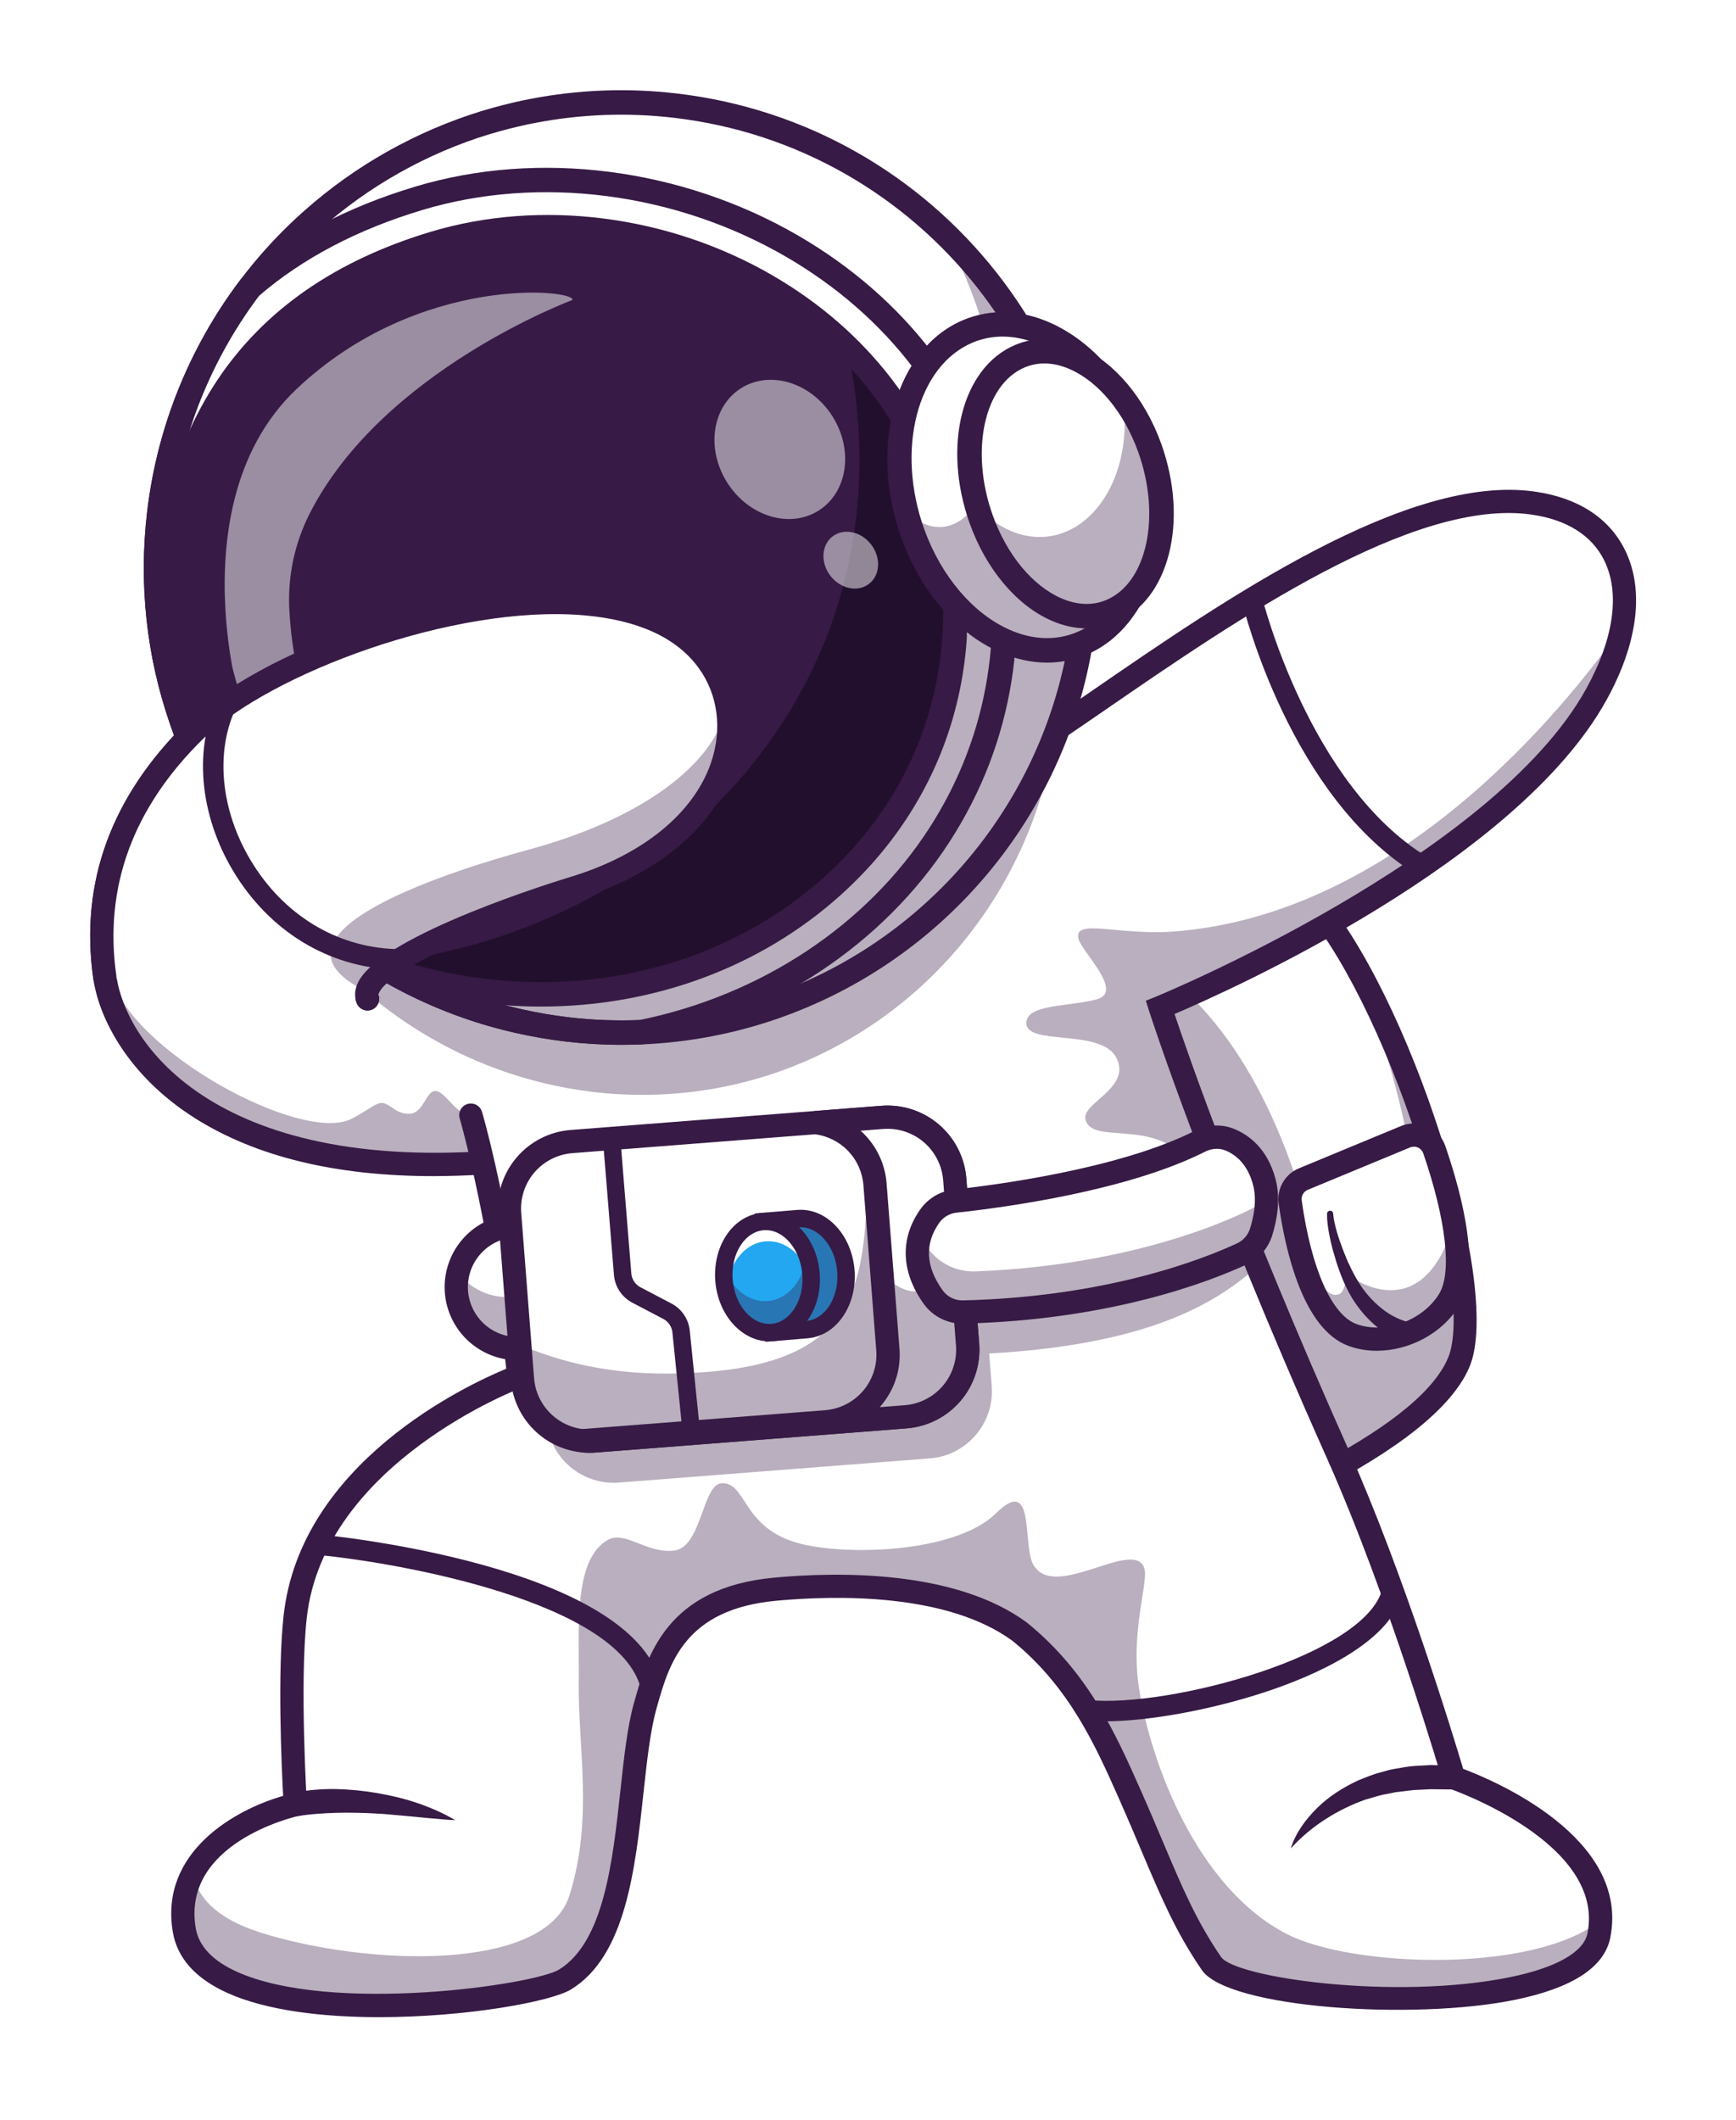 <svg width="77" height="94" viewBox="0 0 77 94" fill="none" xmlns="http://www.w3.org/2000/svg">
<g filter="url(#filter0_d_2965_9243)">
<path d="M43.791 36.324L44.555 39.055L44.943 40.448L51.645 64.443C51.645 64.443 53.257 63.893 55.358 62.983C55.77 62.805 56.2 62.613 56.64 62.409C59.922 60.89 63.776 58.684 64.715 56.383C66.117 52.941 61.945 40.086 58.049 35.791C56.264 33.823 51.047 34.555 47.443 35.361C47.04 35.452 46.657 35.543 46.302 35.631C44.803 36.001 43.791 36.324 43.791 36.324Z" fill="white"/>
<g opacity="0.35">
<path d="M44.555 39.055L44.943 40.448L50.264 59.5L51.645 64.443L51.742 64.409C51.76 64.402 51.782 64.394 51.805 64.387L51.863 64.365C51.879 64.361 51.894 64.355 51.91 64.35C51.916 64.347 51.924 64.345 51.929 64.343C51.96 64.332 51.99 64.321 52.024 64.308C52.032 64.306 52.04 64.303 52.047 64.3L52.135 64.269C52.177 64.254 52.22 64.238 52.265 64.221C52.297 64.208 52.332 64.196 52.367 64.183L52.476 64.143C52.523 64.126 52.572 64.107 52.622 64.089C52.723 64.05 52.831 64.01 52.944 63.967C53.045 63.93 53.15 63.889 53.26 63.846C53.386 63.797 53.518 63.746 53.654 63.691C54.159 63.49 54.737 63.254 55.357 62.985C55.478 62.933 55.599 62.879 55.724 62.825C55.81 62.787 55.898 62.747 55.987 62.708C56.199 62.612 56.419 62.513 56.638 62.411C59.921 60.891 63.774 58.686 64.712 56.384C65.868 53.551 63.244 44.334 60.104 38.769C62.127 43.861 63.404 49.62 62.532 51.755C62.102 52.811 58.293 50.872 57.785 49.193C56.475 44.862 53.942 39.569 48.888 37.606C48.759 37.551 46.545 38.616 44.555 39.055Z" fill="#371A45"/>
</g>
<path d="M51.294 65.105L43.162 35.985L43.635 35.833C43.753 35.796 46.566 34.903 49.778 34.38C54.224 33.655 57.135 34.013 58.432 35.443C62.496 39.925 66.666 52.959 65.192 56.575C63.417 60.929 52.284 64.768 51.811 64.929L51.294 65.105ZM44.423 36.668L51.992 63.77C54.203 62.963 62.838 59.618 64.237 56.186C64.832 54.726 64.299 50.947 62.879 46.563C61.424 42.069 59.426 38.072 57.668 36.135C55.635 33.893 47.831 35.644 44.423 36.668V36.668Z" fill="#371A45"/>
<path d="M62.34 46.404L57.811 48.28C57.614 48.361 57.45 48.505 57.344 48.69C57.238 48.874 57.197 49.088 57.226 49.299C57.448 50.885 58.152 54.521 59.989 55.194C61.513 55.752 63.44 54.994 64.27 53.643C65.199 52.131 64.197 48.667 63.618 46.98C63.575 46.856 63.508 46.742 63.419 46.645C63.331 46.548 63.223 46.47 63.104 46.416C62.984 46.362 62.854 46.333 62.723 46.331C62.592 46.329 62.461 46.354 62.34 46.404Z" fill="white"/>
<g opacity="0.35">
<path d="M57.227 49.299C57.448 50.885 58.152 54.521 59.989 55.194C61.514 55.752 63.44 54.994 64.271 53.642C64.841 52.712 64.682 51.044 64.34 49.505C64.376 50.318 64.247 51.031 63.969 51.562C62.377 54.604 59.747 52.501 59.747 52.501C59.747 52.501 59.658 53.251 59.429 53.367C58.469 53.853 57.636 50.624 57.245 48.943C57.216 49.06 57.21 49.181 57.227 49.299Z" fill="#371A45"/>
</g>
<path d="M61.068 55.893C60.64 55.896 60.214 55.823 59.811 55.678C57.782 54.934 57.001 51.407 56.715 49.37C56.67 49.047 56.734 48.718 56.897 48.434C57.059 48.151 57.311 47.929 57.613 47.804L62.143 45.928C62.329 45.851 62.529 45.813 62.731 45.816C62.933 45.819 63.132 45.863 63.316 45.946C63.5 46.029 63.665 46.148 63.801 46.297C63.937 46.446 64.041 46.622 64.106 46.812C64.918 49.178 65.682 52.33 64.71 53.912C63.955 55.141 62.486 55.893 61.068 55.893ZM62.709 46.846C62.65 46.846 62.592 46.857 62.538 46.88L58.008 48.756C57.917 48.793 57.841 48.86 57.792 48.945C57.743 49.03 57.724 49.13 57.737 49.227C58.161 52.259 59.071 54.308 60.166 54.709C61.425 55.17 63.103 54.557 63.831 53.372C64.407 52.433 64.146 50.105 63.131 47.146C63.101 47.057 63.044 46.981 62.969 46.926C62.893 46.872 62.802 46.843 62.709 46.843L62.709 46.846Z" fill="#371A45"/>
<path d="M62.442 55.538C62.351 55.52 62.262 55.495 62.175 55.464C62.097 55.436 62.02 55.407 61.948 55.373C61.803 55.309 61.662 55.236 61.528 55.153C61.264 54.992 61.019 54.803 60.797 54.588C60.366 54.172 60.011 53.684 59.746 53.148C59.617 52.886 59.503 52.618 59.406 52.343C59.301 52.071 59.227 51.802 59.147 51.528C59.067 51.253 59.004 50.976 58.951 50.695C58.925 50.554 58.901 50.413 58.885 50.269C58.866 50.121 58.858 49.972 58.861 49.822C58.86 49.786 58.874 49.752 58.899 49.725C58.924 49.7 58.959 49.685 58.995 49.684C59.031 49.683 59.066 49.697 59.092 49.722C59.118 49.747 59.133 49.782 59.134 49.818V49.833C59.145 49.963 59.165 50.092 59.194 50.219C59.222 50.351 59.258 50.483 59.295 50.614C59.371 50.877 59.46 51.137 59.559 51.393C59.658 51.65 59.759 51.91 59.881 52.15C59.994 52.393 60.121 52.63 60.262 52.858C60.535 53.303 60.884 53.698 61.293 54.025C61.489 54.182 61.702 54.317 61.929 54.426C62.038 54.48 62.151 54.526 62.267 54.564C62.323 54.584 62.379 54.599 62.435 54.613C62.481 54.625 62.528 54.634 62.575 54.639C62.638 54.641 62.7 54.656 62.757 54.684C62.814 54.711 62.865 54.749 62.906 54.797C62.947 54.844 62.978 54.9 62.997 54.961C63.016 55.021 63.022 55.084 63.015 55.147C63.008 55.21 62.988 55.27 62.957 55.325C62.925 55.38 62.883 55.427 62.832 55.465C62.781 55.502 62.723 55.529 62.661 55.542C62.599 55.556 62.536 55.557 62.474 55.545L62.442 55.538Z" fill="#371A45"/>
<path d="M50.801 37.499C51.349 37.232 51.897 36.982 52.451 36.739C53.006 36.495 53.565 36.262 54.133 36.042C54.7 35.822 55.272 35.614 55.86 35.434C56.449 35.253 57.047 35.089 57.685 34.991C57.821 34.97 57.959 35.004 58.069 35.085C58.179 35.166 58.253 35.287 58.273 35.422C58.294 35.557 58.26 35.695 58.179 35.806C58.098 35.916 57.977 35.989 57.842 36.01C57.83 36.01 57.818 36.013 57.807 36.014H57.802C57.246 36.059 56.671 36.173 56.1 36.306C55.53 36.439 54.958 36.604 54.39 36.779C53.822 36.953 53.257 37.145 52.694 37.346C52.132 37.547 51.57 37.758 51.02 37.982H51.018C50.954 38.007 50.883 38.006 50.82 37.98C50.757 37.955 50.706 37.905 50.678 37.843C50.65 37.781 50.648 37.71 50.67 37.645C50.693 37.581 50.74 37.528 50.801 37.497V37.499Z" fill="#371A45"/>
<path d="M24.836 39.109C25.406 40.391 26.223 41.662 26.483 42.339L25.144 44.696L23.626 47.368C22.862 47.456 22.127 47.521 21.421 47.564C8.78 48.345 5.065 42.245 4.649 39.327C3.827 33.551 7.123 29.887 8.645 28.395C8.894 28.155 9.155 27.927 9.427 27.715C14.454 23.758 27.612 20.055 31.417 25.328C33.56 28.296 32.081 33.381 25.421 35.388C23.788 35.879 24.119 37.502 24.836 39.109Z" fill="white"/>
<g opacity="0.35">
<path d="M25.714 40.84C26.047 41.45 26.345 41.978 26.483 42.339L23.626 47.366C9.207 49.034 5.088 42.406 4.65 39.325C4.519 38.428 4.487 37.52 4.554 36.617C4.571 36.792 4.881 39.086 4.923 39.263C5.727 42.58 13.378 46.724 15.581 45.614C16.123 45.342 16.535 45.015 16.786 44.93C17.243 44.774 17.475 45.426 18.184 45.382C18.833 45.341 18.899 44.248 19.399 44.388C19.801 44.5 20.295 45.478 20.885 45.444L25.714 40.84Z" fill="#371A45"/>
</g>
<path d="M19.23 48.15C14.887 48.15 11.329 47.284 8.618 45.562C5.698 43.708 4.39 41.162 4.139 39.399C3.532 35.143 4.927 31.317 8.284 28.028C11.445 24.93 19.861 21.735 25.976 22.256C28.704 22.489 30.674 23.421 31.834 25.026C32.878 26.474 33.128 28.335 32.519 30.133C31.642 32.719 29.108 34.814 25.568 35.881C21.768 37.026 17.339 38.93 16.81 40.009C16.785 40.059 16.779 40.094 16.783 40.105C16.832 40.233 16.828 40.374 16.773 40.499C16.717 40.624 16.614 40.722 16.486 40.771C16.359 40.82 16.217 40.816 16.092 40.761C15.967 40.705 15.869 40.602 15.82 40.475C15.743 40.273 15.691 39.95 15.884 39.556C16.927 37.428 24.93 34.996 25.27 34.894C28.487 33.925 30.774 32.069 31.542 29.802C32.043 28.323 31.845 26.802 30.996 25.628C30.023 24.278 28.303 23.488 25.887 23.282C20.136 22.791 11.948 25.879 9.005 28.764C5.896 31.811 4.601 35.341 5.159 39.255C5.63 42.566 10.084 48.416 23.567 46.856C23.702 46.84 23.839 46.879 23.946 46.964C24.053 47.049 24.122 47.173 24.138 47.309C24.154 47.444 24.115 47.581 24.03 47.688C23.945 47.795 23.821 47.864 23.685 47.879C22.207 48.055 20.719 48.145 19.23 48.15Z" fill="#371A45"/>
<path d="M71.934 23.814C71.758 24.744 71.383 25.754 70.796 26.812C66.508 34.539 51.46 40.672 51.46 40.672C51.46 40.672 52.314 43.35 54.164 48.113C54.206 48.224 54.251 48.336 54.295 48.45C54.866 49.912 55.528 51.563 56.283 53.384C57.168 55.517 58.183 57.886 59.335 60.463C62.101 66.659 64.481 74.829 64.481 74.829C64.481 74.829 71.09 77.073 70.994 81.151C70.99 81.375 70.965 81.599 70.92 81.819C70.144 85.74 55.005 84.919 53.735 83.061C52.215 80.838 51.602 78.914 50.102 75.533C48.991 73.03 47.816 70.445 45.23 68.349C42.306 66.201 37.497 66.177 34.39 66.463C29.922 66.876 29.184 69.634 28.622 71.633C27.684 74.961 28.246 81.814 25.067 83.77C23.329 84.84 9.008 86.494 8.174 81.583C8.005 80.583 8.183 79.749 8.554 79.056C9.776 76.775 13.097 76.024 13.097 76.024C13.097 76.024 12.765 70.647 13.093 67.69C13.901 60.38 23 57.029 23 57.029C23 57.029 22.968 56.322 22.624 54.031C22.2 51.202 21.754 49.019 21.421 47.563C21.102 46.174 20.885 45.443 20.885 45.443L20.045 42.983L19.57 41.592L24.836 39.109L44.759 29.709C45.407 29.307 46.126 28.831 46.901 28.307C52.798 24.309 61.953 17.451 67.995 18.305C71.075 18.74 72.487 20.895 71.934 23.814Z" fill="white"/>
<g opacity="0.35">
<path d="M71.934 23.814C71.758 24.744 71.383 25.754 70.796 26.812C66.507 34.539 51.46 40.672 51.46 40.672C51.46 40.672 52.314 43.35 54.164 48.113L53.2 48.553C52.089 45.122 48.386 46.989 48.14 45.602C48.017 44.901 50.205 44.217 49.514 42.897C48.824 41.577 45.467 42.401 45.524 41.336C45.569 40.518 47.387 40.644 48.639 40.313C49.891 39.982 47.966 38.198 47.833 37.616C47.622 36.704 49.641 37.489 52.061 37.305C61.993 36.553 69.327 27.514 71.934 23.814Z" fill="#371A45"/>
</g>
<g opacity="0.35">
<path d="M70.995 81.15C70.99 81.374 70.965 81.598 70.92 81.818C70.144 85.739 55.005 84.918 53.735 83.06C52.215 80.837 51.602 78.913 50.103 75.532C48.992 73.029 47.817 70.444 45.23 68.348C42.306 66.2 37.498 66.176 34.39 66.462C29.922 66.875 29.184 69.633 28.622 71.633C27.684 74.961 28.246 81.814 25.067 83.77C23.329 84.84 9.008 86.494 8.174 81.583C8.005 80.583 8.183 79.749 8.554 79.056C8.714 79.991 9.44 81.019 11.537 81.684C16.252 83.179 24.192 83.457 25.261 80.036C26.329 76.614 25.63 73.474 25.67 70.553C25.7 68.233 25.419 65.218 26.922 64.301C27.71 63.82 28.677 64.907 29.905 64.753C31.132 64.6 31.148 61.807 32.013 61.768C33.081 61.718 32.917 63.597 35.151 64.347C37.168 65.023 42.34 64.914 44.175 63.101C45.926 61.37 45.349 64.448 45.812 65.339C46.703 67.057 50.241 64.201 50.746 65.506C50.977 66.106 50.109 68.319 50.529 70.911C51.052 74.151 53.07 79.694 57.083 81.76C59.933 83.225 67.982 83.544 70.995 81.15Z" fill="#371A45"/>
</g>
<path d="M16.819 85.442C14.333 85.442 11.827 85.156 10.073 84.362C8.671 83.726 7.86 82.82 7.666 81.667C7.067 78.14 10.394 76.249 12.559 75.63C12.487 74.29 12.302 70.146 12.58 67.631C13.329 60.859 20.687 57.422 22.454 56.691C22.413 56.28 22.32 55.48 22.114 54.107C21.3 48.683 20.399 45.622 20.39 45.591C20.352 45.461 20.366 45.319 20.431 45.199C20.496 45.079 20.607 44.99 20.738 44.951C20.869 44.912 21.01 44.927 21.13 44.992C21.25 45.057 21.34 45.167 21.379 45.298C21.416 45.424 22.308 48.45 23.134 53.954C23.477 56.245 23.513 56.976 23.515 57.006L23.532 57.382L23.178 57.513C23.09 57.546 14.369 60.845 13.605 67.746C13.286 70.625 13.608 75.939 13.612 75.992L13.639 76.43L13.211 76.526C13 76.575 8.047 77.749 8.682 81.496C8.817 82.291 9.428 82.94 10.499 83.425C14.684 85.32 23.697 84.008 24.796 83.332C26.789 82.106 27.177 78.532 27.52 75.378C27.677 73.924 27.826 72.553 28.124 71.495L28.139 71.444C28.704 69.433 29.559 66.394 34.342 65.953C37.159 65.692 42.36 65.604 45.535 67.936L45.554 67.951C48.279 70.159 49.498 72.904 50.572 75.326C50.962 76.202 51.296 76.993 51.591 77.691C52.444 79.708 53.061 81.165 54.159 82.772C54.788 83.692 61.874 84.71 66.985 83.667C69.03 83.248 70.248 82.557 70.414 81.72C71.207 77.714 64.381 75.341 64.314 75.317L64.06 75.231L63.985 74.974C63.961 74.892 61.582 66.766 58.862 60.674C53.439 48.53 50.992 40.904 50.968 40.829L50.823 40.374L51.264 40.195C51.413 40.134 66.193 34.04 70.344 26.561C71.587 24.32 71.872 22.287 71.147 20.833C70.599 19.734 69.484 19.036 67.923 18.816C62.685 18.076 54.809 23.496 49.058 27.453C47.58 28.47 46.184 29.431 45.031 30.147C44.915 30.219 44.775 30.242 44.642 30.211C44.509 30.18 44.393 30.097 44.321 29.981C44.249 29.865 44.226 29.725 44.257 29.592C44.288 29.459 44.371 29.343 44.487 29.271C45.619 28.569 47.005 27.615 48.473 26.605C54.364 22.551 62.433 16.999 68.067 17.796C69.98 18.066 71.364 18.957 72.069 20.374C72.95 22.141 72.657 24.515 71.244 27.06C67.283 34.198 54.677 39.861 52.096 40.961C52.696 42.754 55.146 49.824 59.803 60.253C62.28 65.801 64.471 73.003 64.898 74.432C66.253 74.941 72.303 77.479 71.424 81.918C71.164 83.226 69.74 84.153 67.19 84.674C62.694 85.594 54.463 85.044 53.306 83.351C52.149 81.658 51.517 80.162 50.638 78.09C50.345 77.396 50.012 76.61 49.627 75.742C48.601 73.429 47.438 70.808 44.911 68.757C42.01 66.634 37.103 66.73 34.434 66.977C30.357 67.353 29.675 69.775 29.129 71.721L29.114 71.773C28.842 72.749 28.696 74.079 28.543 75.487C28.174 78.876 27.757 82.718 25.335 84.208C24.438 84.761 20.653 85.442 16.819 85.442Z" fill="#371A45"/>
<g opacity="0.35">
<path d="M46.901 27.853C46.064 34.939 41.556 40.612 35.543 43.134C35.211 43.273 34.874 43.403 34.533 43.523C32.791 44.133 30.966 44.474 29.122 44.535C28.117 44.57 27.112 44.523 26.115 44.394C25.788 44.35 25.464 44.3 25.145 44.242C25.136 44.242 25.128 44.239 25.119 44.238C24.45 44.114 23.788 43.955 23.137 43.761C22.071 43.443 21.037 43.031 20.045 42.53C18.133 41.564 16.397 40.285 14.907 38.748C11.871 35.621 9.946 31.585 9.427 27.26C14.454 23.303 27.612 19.6 31.417 24.873C33.56 27.841 32.081 32.926 25.421 34.934C23.79 35.424 24.121 37.047 24.837 38.655L44.759 29.255C45.407 28.853 46.126 28.377 46.901 27.853Z" fill="#371A45"/>
</g>
<path d="M12.945 35.725C15.427 38.219 18.51 40.034 21.898 40.994C22.61 41.196 23.332 41.36 24.062 41.484C24.42 41.547 24.784 41.598 25.152 41.644C26.242 41.772 27.341 41.814 28.438 41.768C30.458 41.685 32.455 41.305 34.364 40.639C34.738 40.507 35.107 40.366 35.472 40.215C42.141 37.442 47.158 31.251 48.06 23.572C49.391 12.262 41.292 2.016 29.973 0.685C27.85 0.434 25.701 0.514 23.604 0.923C23.364 0.968 23.125 1.02 22.888 1.076C22.251 1.224 21.626 1.401 21.011 1.607C18.19 2.556 15.607 4.1 13.436 6.134C13.092 6.455 12.76 6.787 12.44 7.132C9.458 10.338 7.575 14.411 7.065 18.758C6.298 25.264 8.653 31.417 12.945 35.725Z" fill="white"/>
<path d="M27.577 41.841C26.764 41.841 25.953 41.793 25.145 41.699C24.741 41.649 24.384 41.597 24.054 41.539C23.323 41.414 22.598 41.249 21.884 41.047C18.489 40.082 15.398 38.262 12.908 35.763C8.417 31.256 6.268 25.056 7.01 18.752C7.522 14.393 9.41 10.31 12.4 7.095C12.715 6.755 13.051 6.419 13.398 6.094C15.575 4.054 18.166 2.506 20.994 1.555C21.607 1.35 22.24 1.171 22.875 1.024C23.128 0.963 23.364 0.913 23.594 0.87C25.697 0.46 27.852 0.38 29.98 0.632C41.312 1.965 49.448 12.258 48.115 23.579C47.243 30.999 42.407 37.393 35.494 40.266C35.13 40.417 34.756 40.56 34.383 40.69C32.469 41.358 30.467 41.739 28.442 41.822C28.154 41.834 27.865 41.841 27.577 41.841ZM12.984 35.686C15.461 38.172 18.535 39.982 21.913 40.943C22.623 41.144 23.344 41.307 24.071 41.432C24.401 41.489 24.756 41.541 25.158 41.591C26.246 41.719 27.342 41.76 28.436 41.714C30.451 41.632 32.443 41.253 34.347 40.589C34.718 40.458 35.09 40.316 35.452 40.165C42.329 37.306 47.139 30.946 48.007 23.565C49.332 12.304 41.24 2.063 29.967 0.739C27.85 0.489 25.706 0.569 23.614 0.978C23.385 1.02 23.152 1.069 22.9 1.129C22.267 1.276 21.638 1.453 21.028 1.657C18.215 2.604 15.638 4.144 13.473 6.173C13.128 6.496 12.794 6.831 12.48 7.169C9.505 10.367 7.627 14.428 7.118 18.764C6.38 25.036 8.517 31.203 12.984 35.686Z" fill="#371A45"/>
<g opacity="0.35">
<path d="M48.06 23.572C47.158 31.251 42.142 37.443 35.471 40.216C35.108 40.367 34.739 40.508 34.364 40.64C31.409 41.667 28.259 42.011 25.151 41.645C24.784 41.599 24.421 41.548 24.062 41.487C23.332 41.361 22.61 41.197 21.898 40.995C18.51 40.035 15.427 38.221 12.944 35.725C11.605 34.382 10.457 32.861 9.532 31.206C12.501 34.05 16.255 35.94 20.309 36.633C20.667 36.696 21.031 36.747 21.399 36.792C23.409 37.028 25.442 36.969 27.435 36.617C28.514 36.425 29.576 36.147 30.61 35.786C30.985 35.654 31.354 35.513 31.718 35.362C38.388 32.591 43.404 26.398 44.306 18.719C44.82 14.413 43.955 10.056 41.836 6.272C46.345 10.591 48.846 16.897 48.06 23.572Z" fill="#371A45"/>
</g>
<path d="M27.577 42.206C26.75 42.206 25.924 42.158 25.103 42.061C24.691 42.011 24.327 41.958 23.99 41.899C23.246 41.771 22.51 41.604 21.784 41.399C18.328 40.416 15.182 38.564 12.647 36.02C8.078 31.435 5.892 25.125 6.647 18.709C7.168 14.273 9.089 10.118 12.132 6.847C12.453 6.501 12.795 6.159 13.148 5.828C15.363 3.752 18 2.177 20.878 1.209C21.502 1 22.147 0.818 22.794 0.669C23.05 0.608 23.291 0.556 23.527 0.512C25.666 0.095 27.857 0.013 30.022 0.27C41.555 1.625 49.834 12.101 48.478 23.622C47.59 31.172 42.669 37.679 35.634 40.604C35.263 40.757 34.883 40.902 34.504 41.036C32.556 41.715 30.517 42.103 28.455 42.187C28.164 42.2 27.871 42.206 27.577 42.206ZM13.243 35.428C15.676 37.87 18.695 39.648 22.012 40.591C22.711 40.789 23.419 40.949 24.134 41.072C24.459 41.128 24.809 41.179 25.205 41.228C26.272 41.353 27.348 41.394 28.422 41.349C30.401 41.269 32.357 40.896 34.227 40.244C34.591 40.116 34.956 39.976 35.313 39.828C42.067 37.021 46.792 30.773 47.644 23.524C48.944 12.462 40.996 2.404 29.923 1.103C27.844 0.856 25.74 0.934 23.685 1.335C23.459 1.377 23.23 1.426 22.985 1.484C22.361 1.628 21.742 1.803 21.145 2.003C18.381 2.933 15.85 4.446 13.723 6.44C13.384 6.757 13.056 7.086 12.748 7.417C9.826 10.559 7.981 14.548 7.482 18.807C6.756 24.967 8.856 31.025 13.243 35.428Z" fill="#371A45"/>
<path d="M27.577 42.328C26.746 42.328 25.915 42.279 25.089 42.182C24.674 42.131 24.308 42.078 23.969 42.019C23.221 41.89 22.48 41.723 21.75 41.516C18.275 40.527 15.111 38.665 12.561 36.106C7.966 31.494 5.766 25.148 6.526 18.695C7.05 14.233 8.982 10.054 12.043 6.762C12.366 6.415 12.71 6.07 13.065 5.738C15.293 3.65 17.944 2.066 20.839 1.092C21.467 0.882 22.115 0.699 22.765 0.547C23.023 0.487 23.266 0.434 23.505 0.39C25.656 -0.029 27.859 -0.111 30.035 0.147C41.635 1.51 49.962 12.047 48.598 23.635C47.706 31.228 42.756 37.773 35.68 40.715C35.307 40.87 34.925 41.016 34.544 41.15C32.584 41.834 30.534 42.225 28.459 42.31C28.167 42.322 27.873 42.328 27.577 42.328ZM13.33 35.343C15.748 37.77 18.749 39.536 22.046 40.474C22.74 40.67 23.444 40.83 24.154 40.952C24.477 41.008 24.825 41.059 25.219 41.107C28.243 41.466 31.31 41.131 34.186 40.13C34.547 40.003 34.91 39.863 35.265 39.717C41.978 36.926 46.675 30.716 47.522 23.51C48.816 12.517 40.915 2.519 29.909 1.225C27.843 0.98 25.751 1.058 23.708 1.456C23.483 1.498 23.257 1.547 23.014 1.604C22.393 1.748 21.778 1.921 21.184 2.119C18.436 3.043 15.921 4.547 13.806 6.528C13.469 6.844 13.143 7.171 12.836 7.5C9.932 10.622 8.099 14.588 7.603 18.821C6.881 24.944 8.969 30.965 13.329 35.343H13.33Z" fill="#371A45"/>
<path d="M17.127 38.961C31.114 43.642 45.188 33.222 41.896 19.002C39.657 9.326 28.446 4.047 19.282 6.79C12.613 8.787 6.974 13.652 7.247 24.84C7.247 24.84 8.134 29.774 10.37 32.575C12.606 35.375 15.253 37.723 15.253 37.723L17.127 38.961Z" fill="#371A45"/>
<path d="M41.895 19.002C45.187 33.222 31.113 43.643 17.127 38.961L16.747 38.71C30.18 37.226 40.645 25.848 37.585 11.408C39.659 13.449 41.203 16.016 41.895 19.002Z" fill="#220F2D"/>
<path d="M27.577 42.328C26.746 42.328 25.915 42.279 25.089 42.182C24.674 42.131 24.308 42.078 23.969 42.019C23.221 41.89 22.48 41.723 21.75 41.516C18.274 40.527 15.111 38.665 12.561 36.106C7.966 31.494 5.766 25.148 6.526 18.695C6.962 14.969 8.384 11.426 10.645 8.431L10.678 8.386L10.721 8.349C12.778 6.559 15.374 5.186 18.438 4.269C23.895 2.634 30.238 3.449 35.403 6.446C40.15 9.202 43.395 13.442 44.54 18.392C45.783 23.769 44.954 28.922 42.139 33.292C39.195 37.861 34.242 41.144 28.546 42.299L28.461 42.309C28.167 42.322 27.873 42.328 27.577 42.328ZM13.33 35.343C15.748 37.77 18.749 39.536 22.046 40.474C22.74 40.67 23.444 40.83 24.154 40.952C24.477 41.008 24.825 41.059 25.219 41.107C26.265 41.23 27.319 41.27 28.371 41.228C33.765 40.124 38.449 37.019 41.227 32.706C43.88 28.587 44.66 23.721 43.483 18.634C42.408 13.982 39.344 9.985 34.86 7.382C29.95 4.533 23.927 3.756 18.751 5.306C15.857 6.172 13.41 7.459 11.476 9.129C9.351 11.961 8.014 15.305 7.603 18.82C6.882 24.944 8.969 30.965 13.33 35.342V35.343Z" fill="#371A45"/>
<path d="M23.994 40.632C21.6 40.629 19.223 40.237 16.954 39.474L16.886 39.451L14.894 38.127C14.785 38.03 12.186 35.717 9.946 32.912C7.651 30.038 6.752 25.143 6.715 24.936L6.706 24.853C6.468 15.062 10.647 8.811 19.127 6.271C23.998 4.813 29.658 5.539 34.267 8.213C38.505 10.672 41.402 14.46 42.425 18.879C43.901 25.259 42.05 31.367 37.344 35.636C33.739 38.907 28.969 40.632 23.994 40.632ZM17.366 38.47C24.257 40.751 31.627 39.361 36.615 34.835C41.021 30.838 42.754 25.11 41.368 19.123C40.414 14.999 37.699 11.457 33.723 9.15C29.367 6.623 24.027 5.934 19.438 7.309C11.496 9.687 7.578 15.566 7.79 24.784C7.879 25.248 8.774 29.707 10.795 32.237C12.854 34.816 15.3 37.035 15.587 37.292L17.366 38.47Z" fill="#371A45"/>
<path d="M50.518 21.729C50.013 23.032 49.141 24.046 47.968 24.533C45.227 25.673 41.881 23.497 40.493 19.674C40.379 19.359 40.281 19.042 40.2 18.727C39.297 15.206 40.428 11.731 42.943 10.685C45.682 9.546 49.031 11.723 50.419 15.545C51.213 17.733 51.194 19.987 50.518 21.729Z" fill="white"/>
<g opacity="0.35">
<path d="M50.518 21.729C50.013 23.032 49.141 24.046 47.968 24.533C45.227 25.673 41.881 23.497 40.493 19.674C40.379 19.359 40.281 19.042 40.2 18.727C40.852 19.293 42.207 20.059 43.457 18.157L46.61 18.064C46.61 18.064 49.037 19.455 50.518 21.729Z" fill="#371A45"/>
</g>
<path d="M46.442 25.381C45.754 25.381 45.048 25.227 44.348 24.919C42.437 24.08 40.846 22.235 39.983 19.86C38.5 15.774 39.734 11.435 42.734 10.187C43.932 9.689 45.257 9.729 46.562 10.302C48.474 11.142 50.065 12.987 50.928 15.362C52.411 19.448 51.176 23.787 48.177 25.035C47.627 25.264 47.038 25.382 46.442 25.381ZM44.47 10.924C44.017 10.923 43.569 11.012 43.152 11.185C40.679 12.215 39.715 15.94 41.003 19.489C41.754 21.557 43.168 23.216 44.786 23.927C45.814 24.378 46.843 24.415 47.761 24.033C50.235 23.004 51.199 19.279 49.91 15.73C49.159 13.662 47.745 12.003 46.128 11.292C45.568 11.047 45.009 10.924 44.47 10.924Z" fill="#371A45"/>
<path d="M48.802 23.256C51.134 22.634 52.347 19.598 51.512 16.475C50.677 13.353 48.11 11.326 45.778 11.948C43.446 12.571 42.233 15.607 43.068 18.729C43.903 21.852 46.471 23.878 48.802 23.256Z" fill="white"/>
<path d="M47.96 23.421C47.795 23.421 47.63 23.41 47.467 23.387C44.97 23.047 42.855 20.177 42.753 16.99C42.696 15.205 43.273 13.632 44.337 12.673C45.121 11.967 46.081 11.669 47.114 11.81C49.611 12.15 51.725 15.02 51.828 18.207C51.885 19.992 51.308 21.566 50.244 22.524C49.587 23.116 48.805 23.421 47.96 23.421ZM46.622 11.889C45.805 11.889 45.05 12.185 44.414 12.757C43.374 13.693 42.811 15.235 42.868 16.986C42.969 20.121 45.039 22.942 47.484 23.275C48.484 23.411 49.412 23.124 50.169 22.44C51.209 21.504 51.773 19.963 51.715 18.211C51.615 15.077 49.544 12.255 47.099 11.922C46.941 11.9 46.782 11.889 46.622 11.889Z" fill="#371A45"/>
<g opacity="0.35">
<path d="M44.255 21.335C43.634 20.416 43.263 19.324 43.139 18.216C44.732 20.192 47.12 20.368 48.647 18.542C49.634 17.363 50.033 15.618 49.84 13.906C49.941 14.03 50.039 14.163 50.133 14.303C51.714 16.643 51.679 20.114 50.056 22.055C48.434 23.997 45.836 23.674 44.255 21.335Z" fill="#371A45"/>
</g>
<path d="M48.199 23.863C47.687 23.863 47.16 23.749 46.636 23.519C45.092 22.845 43.739 21.237 43.015 19.219C41.782 15.78 42.663 12.3 45.022 11.297C45.911 10.919 46.901 10.946 47.886 11.376C49.429 12.05 50.783 13.658 51.506 15.677C52.739 19.116 51.858 22.596 49.499 23.599C49.088 23.774 48.646 23.864 48.199 23.863ZM46.322 12.116C46.021 12.115 45.722 12.175 45.445 12.293C43.645 13.058 43.012 16.002 44.034 18.853C44.659 20.597 45.793 21.97 47.069 22.527C47.773 22.835 48.467 22.86 49.074 22.602C50.875 21.837 51.508 18.894 50.485 16.042C49.86 14.298 48.727 12.925 47.45 12.368C47.067 12.2 46.687 12.116 46.322 12.116Z" fill="#371A45"/>
<g opacity="0.5">
<path d="M25.387 9.303C25.387 9.303 16.98 12.415 13.743 18.757L13.733 18.777C13.055 20.114 12.746 21.607 12.837 23.103C12.954 25.081 13.325 26.427 13.698 27.599C14.832 31.162 16.032 32.62 16.032 32.62C13.404 31.382 11.58 29.607 10.606 26.648C10.511 26.356 10.424 26.051 10.344 25.736C10.325 25.663 10.308 25.591 10.292 25.518C10.29 25.518 10.29 25.516 10.292 25.513C10.144 24.689 10.046 23.857 9.998 23.021C9.829 20.059 10.249 15.995 13.159 13.244C18.599 8.103 25.563 8.837 25.387 9.303Z" fill="white"/>
</g>
<g opacity="0.5">
<path d="M36.321 18.633C37.604 17.812 37.869 15.936 36.912 14.442C35.956 12.948 34.139 12.402 32.856 13.222C31.572 14.042 31.308 15.918 32.264 17.413C33.221 18.907 35.037 19.453 36.321 18.633Z" fill="white"/>
</g>
<g opacity="0.5">
<path d="M38.543 21.89C39.043 21.508 39.086 20.727 38.64 20.145C38.194 19.564 37.428 19.403 36.928 19.785C36.429 20.167 36.386 20.949 36.831 21.53C37.277 22.111 38.044 22.273 38.543 21.89Z" fill="white"/>
</g>
<path d="M22.969 55.8C24.477 55.8 25.701 54.578 25.701 53.071C25.701 51.564 24.477 50.342 22.969 50.342C21.46 50.342 20.237 51.564 20.237 53.071C20.237 54.578 21.46 55.8 22.969 55.8Z" fill="white"/>
<g opacity="0.35">
<path d="M20.294 53.624C20.441 54.333 20.864 54.955 21.47 55.352C22.076 55.749 22.814 55.89 23.524 55.743C24.234 55.596 24.856 55.174 25.253 54.569C25.651 53.964 25.792 53.225 25.645 52.516C25.564 52.12 25.395 51.748 25.15 51.426C25.029 51.928 24.767 52.386 24.395 52.745C24.023 53.105 23.556 53.351 23.05 53.456C22.543 53.561 22.017 53.52 21.533 53.338C21.049 53.156 20.626 52.84 20.314 52.427C20.218 52.82 20.211 53.229 20.294 53.624Z" fill="#371A45"/>
</g>
<path d="M22.968 56.316C22.222 56.315 21.498 56.057 20.919 55.586C20.34 55.115 19.941 54.46 19.789 53.73C19.653 53.074 19.724 52.392 19.991 51.778C20.259 51.165 20.71 50.648 21.283 50.301C21.856 49.953 22.522 49.792 23.191 49.838C23.86 49.884 24.497 50.136 25.017 50.558C25.537 50.981 25.913 51.554 26.093 52.199C26.274 52.844 26.251 53.529 26.026 54.159C25.802 54.79 25.387 55.336 24.84 55.722C24.292 56.108 23.638 56.316 22.968 56.316ZM20.799 53.52C20.903 54.022 21.178 54.472 21.577 54.794C21.976 55.115 22.474 55.289 22.987 55.285C23.5 55.281 23.995 55.099 24.389 54.771C24.783 54.443 25.05 53.988 25.146 53.485C25.242 52.982 25.161 52.461 24.915 52.011C24.67 51.561 24.276 51.21 23.801 51.018C23.326 50.826 22.798 50.804 22.309 50.956C21.819 51.109 21.398 51.426 21.116 51.855C20.794 52.346 20.679 52.945 20.799 53.52Z" fill="#371A45"/>
<path d="M26.378 59.893L40.179 58.82C41.812 58.694 43.046 57.254 42.919 55.62L42.348 48.283C42.237 46.853 41.117 45.731 39.743 45.56C39.545 45.534 39.344 45.53 39.145 45.546L25.346 46.618C23.709 46.745 22.477 48.184 22.606 49.818L23.058 55.629L23.176 57.155C23.302 58.789 24.744 60.02 26.378 59.893Z" fill="white"/>
<path d="M53.697 46.351C53.697 46.351 55.529 46.314 56.081 48.426C56.434 49.772 55.675 51.305 55.675 51.305C55.675 51.305 50.629 54.143 41.977 54.186C41.977 54.186 39.234 51.774 41.761 49.319C41.761 49.319 49.647 48.656 53.697 46.351Z" fill="white"/>
<path d="M26.378 59.893L40.179 58.82C41.812 58.694 43.046 57.254 42.919 55.62L42.348 48.283C42.237 46.853 41.117 45.731 39.743 45.56C39.545 45.534 39.344 45.53 39.145 45.546L25.346 46.618C23.709 46.745 22.477 48.184 22.606 49.818L23.058 55.629L23.176 57.155C23.302 58.789 24.744 60.02 26.378 59.893Z" fill="white"/>
<path d="M53.697 46.351C53.697 46.351 55.529 46.314 56.081 48.426C56.434 49.772 55.675 51.305 55.675 51.305C55.675 51.305 50.629 54.143 41.977 54.186C41.977 54.186 39.234 51.774 41.761 49.319C41.761 49.319 49.647 48.656 53.697 46.351Z" fill="white"/>
<g opacity="0.35">
<path d="M43.988 57.465C44.115 59.098 42.881 60.537 41.247 60.665L27.447 61.738C25.813 61.864 24.371 60.634 24.243 58.999L24.126 57.473L23.674 51.662C23.545 50.027 24.779 48.589 26.414 48.463L40.213 47.39C40.412 47.374 40.613 47.378 40.811 47.403C42.185 47.576 43.305 48.697 43.415 50.127L43.491 51.096C45.381 50.89 50.889 50.168 54.294 48.448C54.865 49.91 55.023 50.338 55.779 52.16C54.126 53.577 51.36 55.593 43.875 56.015L43.988 57.465Z" fill="#371A45"/>
</g>
<path d="M26.378 59.893L40.179 58.82C41.812 58.694 43.046 57.254 42.919 55.62L42.348 48.283C42.237 46.853 41.117 45.731 39.743 45.56C39.545 45.534 39.344 45.53 39.145 45.546L25.346 46.618C23.709 46.745 22.477 48.184 22.606 49.818L23.058 55.629L23.176 57.155C23.302 58.789 24.744 60.02 26.378 59.893Z" fill="white"/>
<g opacity="0.35">
<path d="M26.378 59.893L40.179 58.82C41.812 58.694 43.046 57.254 42.919 55.62L42.348 48.283C42.237 46.853 41.117 45.731 39.743 45.56C39 46.141 38.528 46.512 38.528 46.512C38.316 52.453 38.914 56.799 29.721 56.905C26.551 56.941 24.366 56.178 23.058 55.629L23.176 57.155C23.302 58.789 24.745 60.02 26.378 59.893Z" fill="#371A45"/>
</g>
<path d="M26.144 60.417C25.265 60.416 24.418 60.083 23.773 59.486C23.127 58.889 22.73 58.071 22.661 57.195L22.09 49.857C22.019 48.934 22.317 48.021 22.92 47.317C23.522 46.614 24.379 46.177 25.303 46.104L39.104 45.031C40.028 44.962 40.942 45.261 41.646 45.863C42.35 46.465 42.787 47.32 42.861 48.243L43.432 55.581C43.503 56.504 43.205 57.418 42.602 58.121C42 58.825 41.143 59.261 40.219 59.334L26.42 60.407C26.326 60.414 26.235 60.417 26.144 60.417ZM39.377 46.051C39.313 46.051 39.249 46.054 39.184 46.059L25.384 47.131C24.733 47.183 24.128 47.49 23.703 47.986C23.279 48.482 23.068 49.126 23.118 49.777L23.689 57.115C23.742 57.766 24.05 58.369 24.547 58.793C25.043 59.217 25.687 59.428 26.338 59.38L40.138 58.307C40.789 58.256 41.394 57.949 41.819 57.452C42.244 56.956 42.454 56.312 42.404 55.661L41.833 48.323C41.784 47.706 41.504 47.129 41.049 46.708C40.594 46.287 39.997 46.053 39.377 46.051Z" fill="#371A45"/>
<path d="M25.82 59.882C26.005 59.905 26.192 59.909 26.378 59.893L40.179 58.82C40.749 58.774 41.294 58.566 41.75 58.219C42.205 57.873 42.551 57.403 42.746 56.865C42.893 56.468 42.951 56.043 42.917 55.621L42.664 52.361L42.581 51.285L42.347 48.283C42.22 46.648 40.777 45.419 39.144 45.546L36.162 45.778C37.556 45.929 38.697 47.059 38.811 48.504L39.121 52.467L39.383 55.843C39.51 57.475 38.276 58.916 36.643 59.043L25.82 59.882Z" fill="white"/>
<g opacity="0.35">
<path d="M25.82 59.882C26.005 59.905 26.192 59.909 26.378 59.893L40.179 58.82C41.812 58.694 43.046 57.254 42.917 55.621L42.581 51.285C42.293 52.078 41.743 53.067 40.753 53.243C40.21 53.341 39.64 52.989 39.121 52.467L39.383 55.843C39.51 57.475 38.276 58.916 36.643 59.043L25.82 59.882Z" fill="#371A45"/>
</g>
<path d="M26.15 60.417C26.018 60.417 25.887 60.41 25.756 60.394L25.778 59.369L36.602 58.529C37.253 58.476 37.856 58.168 38.281 57.672C38.705 57.177 38.916 56.533 38.867 55.883L38.296 48.545C38.25 47.973 38.007 47.435 37.607 47.023C37.207 46.611 36.676 46.352 36.105 46.289L36.121 45.264L39.102 45.031C40.026 44.962 40.94 45.261 41.644 45.863C42.348 46.465 42.785 47.321 42.859 48.243L43.431 55.581C43.501 56.504 43.202 57.417 42.6 58.12C41.997 58.823 41.141 59.26 40.217 59.334L26.417 60.406C26.329 60.414 26.24 60.417 26.15 60.417ZM38.172 46.137C38.842 46.736 39.255 47.57 39.324 48.465L39.896 55.803C39.932 56.26 39.878 56.72 39.735 57.156C39.592 57.592 39.364 57.995 39.064 58.343C39.049 58.36 39.034 58.377 39.019 58.394L40.138 58.307C40.789 58.254 41.392 57.946 41.817 57.451C42.241 56.955 42.452 56.312 42.403 55.661L41.833 48.323C41.78 47.673 41.471 47.07 40.975 46.645C40.479 46.221 39.835 46.01 39.183 46.058L38.172 46.137Z" fill="#371A45"/>
<path d="M33.66 52.656C33.683 52.928 34.248 55.085 34.248 55.085L35.794 54.956C36.859 54.867 37.63 53.693 37.516 52.334C37.403 50.975 36.447 49.946 35.382 50.035L33.836 50.164C33.836 50.164 33.623 52.214 33.66 52.656Z" fill="#22A7F0"/>
<g opacity="0.35">
<path d="M33.66 52.656C33.683 52.928 34.248 55.085 34.248 55.085L35.794 54.956C36.859 54.867 37.63 53.693 37.516 52.334C37.403 50.975 36.447 49.946 35.382 50.035L33.836 50.164C33.836 50.164 33.623 52.214 33.66 52.656Z" fill="#371A45"/>
</g>
<path d="M33.956 55.497L33.874 55.181C33.739 54.667 33.298 52.971 33.275 52.688C33.236 52.223 33.429 50.337 33.451 50.123L33.484 49.805L35.35 49.649C35.987 49.596 36.604 49.855 37.09 50.378C37.551 50.876 37.84 51.559 37.902 52.301C38.033 53.87 37.102 55.233 35.826 55.34L33.956 55.497ZM34.047 52.623C34.062 52.775 34.297 53.731 34.541 54.673L35.763 54.571C36.614 54.5 37.228 53.511 37.133 52.367C37.085 51.795 36.869 51.276 36.524 50.904C36.203 50.559 35.809 50.387 35.416 50.419L34.19 50.522C34.112 51.305 34.024 52.365 34.045 52.623H34.047Z" fill="#371A45"/>
<path d="M34.25 55.083C35.315 54.994 36.086 53.82 35.972 52.462C35.859 51.103 34.903 50.073 33.838 50.162C32.773 50.251 32.002 51.425 32.116 52.784C32.23 54.143 33.185 55.172 34.25 55.083Z" fill="#22A7F0"/>
<g opacity="0.35">
<path d="M35.97 52.464C36.084 53.822 35.313 54.996 34.248 55.085C33.184 55.174 32.227 54.145 32.113 52.783C32.098 52.604 32.099 52.423 32.116 52.243C32.468 53.154 33.229 53.76 34.056 53.69C34.975 53.613 35.677 52.727 35.776 51.61C35.88 51.884 35.946 52.171 35.97 52.464Z" fill="#371A45"/>
</g>
<path d="M35.97 52.464C35.978 52.555 35.981 52.647 35.98 52.738C35.679 51.691 34.856 50.967 33.957 51.042C32.965 51.126 32.226 52.151 32.226 53.391C32.169 53.193 32.131 52.99 32.114 52.785C32 51.427 32.771 50.252 33.835 50.163C34.9 50.074 35.856 51.104 35.97 52.464Z" fill="white"/>
<path d="M34.121 55.476C32.91 55.476 31.854 54.321 31.728 52.817C31.668 52.075 31.837 51.353 32.209 50.786C32.601 50.19 33.168 49.832 33.803 49.779C35.081 49.672 36.224 50.862 36.355 52.431C36.416 53.174 36.247 53.895 35.874 54.462C35.482 55.059 34.916 55.416 34.28 55.47C34.227 55.474 34.174 55.476 34.121 55.476ZM32.499 52.753C32.595 53.897 33.366 54.768 34.215 54.7C34.61 54.667 34.969 54.432 35.227 54.038C35.506 53.614 35.632 53.067 35.585 52.495C35.489 51.351 34.716 50.478 33.868 50.549C33.474 50.582 33.114 50.816 32.856 51.21C32.578 51.634 32.451 52.181 32.499 52.753Z" fill="#371A45"/>
<path d="M30.663 59.893C30.568 59.893 30.475 59.857 30.404 59.793C30.334 59.729 30.289 59.641 30.279 59.545L29.825 55.08C29.812 54.955 29.768 54.835 29.698 54.73C29.627 54.626 29.532 54.541 29.42 54.482L28.048 53.762C27.818 53.642 27.623 53.466 27.48 53.25C27.337 53.034 27.251 52.786 27.231 52.528L26.742 46.515C26.737 46.464 26.742 46.412 26.757 46.363C26.772 46.314 26.797 46.268 26.829 46.228C26.862 46.189 26.903 46.156 26.948 46.133C26.994 46.109 27.044 46.094 27.096 46.09C27.147 46.086 27.198 46.092 27.247 46.108C27.296 46.124 27.342 46.15 27.381 46.184C27.419 46.217 27.451 46.258 27.474 46.305C27.497 46.351 27.51 46.401 27.513 46.452L28.002 52.465C28.012 52.593 28.055 52.717 28.126 52.824C28.197 52.931 28.294 53.019 28.408 53.078L29.78 53.798C30.005 53.916 30.197 54.087 30.339 54.297C30.481 54.508 30.569 54.75 30.594 55.002L31.049 59.467C31.054 59.518 31.049 59.569 31.035 59.618C31.02 59.666 30.996 59.712 30.964 59.751C30.932 59.79 30.892 59.823 30.848 59.847C30.803 59.871 30.754 59.886 30.703 59.891C30.69 59.893 30.677 59.893 30.663 59.893Z" fill="#371A45"/>
<path d="M53.697 46.351C53.697 46.351 55.529 46.314 56.081 48.426C56.434 49.772 55.675 51.305 55.675 51.305C55.675 51.305 50.629 54.143 41.977 54.186C41.977 54.186 39.234 51.774 41.761 49.319C41.761 49.319 49.647 48.656 53.697 46.351Z" fill="white"/>
<g opacity="0.35">
<path d="M55.675 51.305C55.675 51.305 50.629 54.142 41.977 54.185C41.977 54.185 40.189 52.613 40.829 50.714C40.833 50.724 40.836 50.734 40.84 50.745C41.2 51.76 42.195 52.416 43.272 52.375C51.115 52.072 55.65 49.523 55.65 49.523C55.828 49.137 55.963 48.731 56.05 48.315C56.061 48.35 56.072 48.388 56.081 48.425C56.433 49.772 55.675 51.305 55.675 51.305Z" fill="#371A45"/>
</g>
<path d="M42.684 54.691C42.349 54.691 42.018 54.611 41.72 54.458C41.421 54.305 41.164 54.083 40.969 53.81C39.962 52.4 39.908 50.913 40.82 49.623C40.993 49.379 41.216 49.174 41.474 49.023C41.733 48.871 42.02 48.777 42.318 48.745C43.967 48.567 49.609 47.853 52.995 46.141C53.552 45.859 54.19 45.829 54.746 46.059C55.385 46.322 56.222 46.925 56.58 48.293C56.818 49.202 56.625 50.157 56.422 50.799C56.332 51.076 56.186 51.332 55.993 51.55C55.8 51.768 55.563 51.943 55.298 52.065C53.711 52.802 49.31 54.531 42.735 54.688C42.718 54.691 42.701 54.691 42.684 54.691ZM53.969 46.938C53.792 46.939 53.618 46.981 53.461 47.062C50.015 48.803 44.598 49.535 42.428 49.77C42.276 49.785 42.13 49.834 41.998 49.911C41.866 49.988 41.752 50.092 41.663 50.216C41.005 51.148 41.054 52.154 41.808 53.211C41.911 53.354 42.046 53.469 42.203 53.547C42.361 53.626 42.535 53.664 42.71 53.66C49.092 53.508 53.336 51.843 54.864 51.133C54.999 51.072 55.12 50.983 55.22 50.872C55.319 50.761 55.394 50.631 55.44 50.49C55.602 49.977 55.759 49.226 55.584 48.555C55.382 47.786 54.968 47.267 54.353 47.011C54.231 46.962 54.1 46.937 53.969 46.938V46.938Z" fill="#371A45"/>
<path d="M16.301 40.291C15.716 38.768 22.485 36.272 25.419 35.388C32.08 33.381 33.559 28.297 31.415 25.327C27.392 19.752 12.915 24.211 8.645 28.395C7.123 29.887 3.826 33.551 4.649 39.326" fill="white"/>
<g opacity="0.35">
<path d="M25.419 35.388C22.68 36.212 16.6 38.442 16.279 39.974C10.848 37.364 20.608 34.444 23.429 33.68C28.99 32.172 31.906 29.526 32.232 27.204C32.814 30.11 30.82 33.761 25.419 35.388Z" fill="#371A45"/>
</g>
<g opacity="0.35">
<path d="M16.98 40.281L16.266 40.09C16.266 40.051 16.27 40.013 16.279 39.974C16.506 40.091 16.74 40.194 16.98 40.281Z" fill="#371A45"/>
</g>
<path d="M16.302 40.806C16.198 40.806 16.096 40.774 16.01 40.715C15.924 40.656 15.858 40.573 15.82 40.475C15.743 40.273 15.691 39.95 15.884 39.556C16.927 37.429 24.93 34.997 25.27 34.894C28.487 33.925 30.774 32.069 31.542 29.803C32.043 28.324 31.845 26.803 30.996 25.628C30.023 24.278 28.303 23.488 25.887 23.282C20.136 22.791 11.948 25.879 9.005 28.764C5.896 31.811 4.601 35.341 5.159 39.255C5.178 39.39 5.143 39.527 5.06 39.636C5.02 39.69 4.969 39.736 4.911 39.77C4.852 39.805 4.788 39.827 4.721 39.837C4.586 39.856 4.448 39.821 4.339 39.739C4.229 39.657 4.157 39.535 4.138 39.4C3.532 35.144 4.926 31.318 8.283 28.029C11.445 24.93 19.861 21.735 25.976 22.256C28.704 22.489 30.674 23.421 31.834 25.026C32.878 26.474 33.128 28.335 32.519 30.133C31.642 32.719 29.108 34.814 25.568 35.881C21.768 37.026 17.339 38.93 16.81 40.009C16.785 40.059 16.779 40.094 16.783 40.105C16.813 40.183 16.823 40.267 16.814 40.35C16.804 40.434 16.774 40.513 16.727 40.582C16.679 40.651 16.616 40.707 16.542 40.746C16.468 40.785 16.385 40.805 16.302 40.805V40.806Z" fill="#371A45"/>
<path d="M63.081 34.85C62.998 34.85 62.916 34.827 62.845 34.784C57.254 31.387 55.175 23.033 55.09 22.678C55.062 22.561 55.081 22.437 55.144 22.334C55.207 22.232 55.308 22.158 55.425 22.13C55.542 22.101 55.666 22.121 55.769 22.183C55.872 22.246 55.946 22.347 55.974 22.464C55.994 22.547 58.052 30.808 63.318 34.007C63.402 34.059 63.468 34.137 63.505 34.229C63.541 34.321 63.546 34.423 63.519 34.518C63.492 34.614 63.435 34.698 63.356 34.758C63.277 34.818 63.18 34.85 63.081 34.85Z" fill="#371A45"/>
<path d="M17.75 38.996H17.747C14.806 38.975 12.163 37.472 10.497 34.871C8.899 32.377 8.557 29.396 9.6 27.091C9.651 26.983 9.742 26.898 9.854 26.856C9.967 26.814 10.091 26.819 10.2 26.868C10.31 26.918 10.395 27.008 10.438 27.12C10.481 27.232 10.477 27.357 10.429 27.466C9.51 29.494 9.829 32.143 11.263 34.381C12.76 36.718 15.125 38.069 17.753 38.087C17.874 38.087 17.989 38.136 18.074 38.221C18.159 38.307 18.207 38.422 18.206 38.543C18.206 38.663 18.158 38.779 18.072 38.864C17.987 38.949 17.871 38.996 17.75 38.996Z" fill="#371A45"/>
<path d="M28.87 71.233C28.769 71.232 28.67 71.198 28.59 71.136C28.511 71.073 28.454 70.986 28.43 70.888C27.471 67.026 17.691 65.282 14.004 64.936C13.884 64.924 13.773 64.866 13.697 64.773C13.62 64.68 13.583 64.561 13.594 64.441C13.605 64.321 13.664 64.21 13.757 64.133C13.849 64.057 13.969 64.02 14.089 64.031C14.657 64.084 28.003 65.394 29.313 70.669C29.329 70.737 29.33 70.806 29.316 70.874C29.301 70.941 29.272 71.004 29.229 71.059C29.186 71.113 29.132 71.157 29.07 71.187C29.008 71.217 28.939 71.233 28.87 71.233Z" fill="#371A45"/>
<path d="M49.017 72.323C48.723 72.323 48.449 72.311 48.201 72.286C48.081 72.274 47.971 72.215 47.895 72.121C47.818 72.028 47.782 71.908 47.794 71.788C47.806 71.668 47.866 71.558 47.959 71.482C48.052 71.406 48.172 71.37 48.292 71.382C51.819 71.733 60.584 69.409 61.316 66.441C61.345 66.325 61.419 66.225 61.522 66.163C61.625 66.102 61.749 66.083 61.865 66.112C61.982 66.14 62.082 66.214 62.145 66.316C62.207 66.419 62.227 66.542 62.199 66.659C61.645 68.904 58.134 70.364 56.09 71.034C53.662 71.831 50.907 72.323 49.017 72.323Z" fill="#371A45"/>
<path d="M12.967 75.524C13.071 75.496 13.142 75.48 13.225 75.464C13.309 75.447 13.385 75.433 13.465 75.42C13.623 75.395 13.781 75.374 13.938 75.362C14.251 75.335 14.565 75.323 14.878 75.327C15.498 75.34 16.116 75.4 16.727 75.505C17.334 75.613 17.933 75.747 18.512 75.949C18.658 75.992 18.801 76.05 18.943 76.106C19.085 76.163 19.227 76.219 19.367 76.281C19.647 76.407 19.921 76.548 20.186 76.703C19.875 76.696 19.574 76.668 19.275 76.637C18.972 76.618 18.678 76.582 18.383 76.555L17.5 76.475C17.354 76.465 17.209 76.445 17.062 76.436L16.625 76.409C16.042 76.379 15.462 76.364 14.888 76.382C14.602 76.389 14.316 76.406 14.034 76.428C13.893 76.438 13.754 76.455 13.615 76.469L13.412 76.495C13.347 76.503 13.271 76.516 13.23 76.522L13.189 76.529C13.06 76.548 12.929 76.517 12.822 76.443C12.714 76.369 12.639 76.257 12.611 76.129C12.584 76.002 12.605 75.869 12.672 75.757C12.739 75.644 12.845 75.562 12.971 75.525L12.967 75.524Z" fill="#371A45"/>
<path d="M57.252 77.959C57.464 77.279 57.903 76.677 58.419 76.17C58.936 75.655 59.567 75.261 60.231 74.948C60.571 74.812 60.913 74.666 61.269 74.579C61.446 74.532 61.622 74.472 61.802 74.443L62.344 74.35C62.524 74.32 62.706 74.301 62.889 74.295C63.071 74.282 63.253 74.272 63.435 74.265C63.799 74.265 64.159 74.292 64.52 74.316C64.649 74.329 64.768 74.39 64.853 74.487C64.939 74.584 64.985 74.71 64.982 74.839C64.979 74.969 64.927 75.092 64.837 75.185C64.748 75.278 64.626 75.334 64.497 75.342H64.442C64.111 75.347 63.782 75.335 63.453 75.334C63.289 75.344 63.126 75.353 62.963 75.359C62.799 75.362 62.636 75.374 62.475 75.398L61.99 75.456C61.909 75.464 61.829 75.479 61.75 75.499L61.511 75.547C61.187 75.595 60.885 75.711 60.569 75.793C59.951 76.011 59.361 76.299 58.81 76.652C58.236 77.017 57.712 77.457 57.252 77.959Z" fill="#371A45"/>
</g>
<defs>
<filter id="filter0_d_2965_9243" x="0" y="0" width="76.567" height="93.442" filterUnits="userSpaceOnUse" color-interpolation-filters="sRGB">
<feFlood flood-opacity="0" result="BackgroundImageFix"/>
<feColorMatrix in="SourceAlpha" type="matrix" values="0 0 0 0 0 0 0 0 0 0 0 0 0 0 0 0 0 0 127 0" result="hardAlpha"/>
<feOffset dy="4"/>
<feGaussianBlur stdDeviation="2"/>
<feComposite in2="hardAlpha" operator="out"/>
<feColorMatrix type="matrix" values="0 0 0 0 0 0 0 0 0 0 0 0 0 0 0 0 0 0 0.25 0"/>
<feBlend mode="normal" in2="BackgroundImageFix" result="effect1_dropShadow_2965_9243"/>
<feBlend mode="normal" in="SourceGraphic" in2="effect1_dropShadow_2965_9243" result="shape"/>
</filter>
</defs>
</svg>
